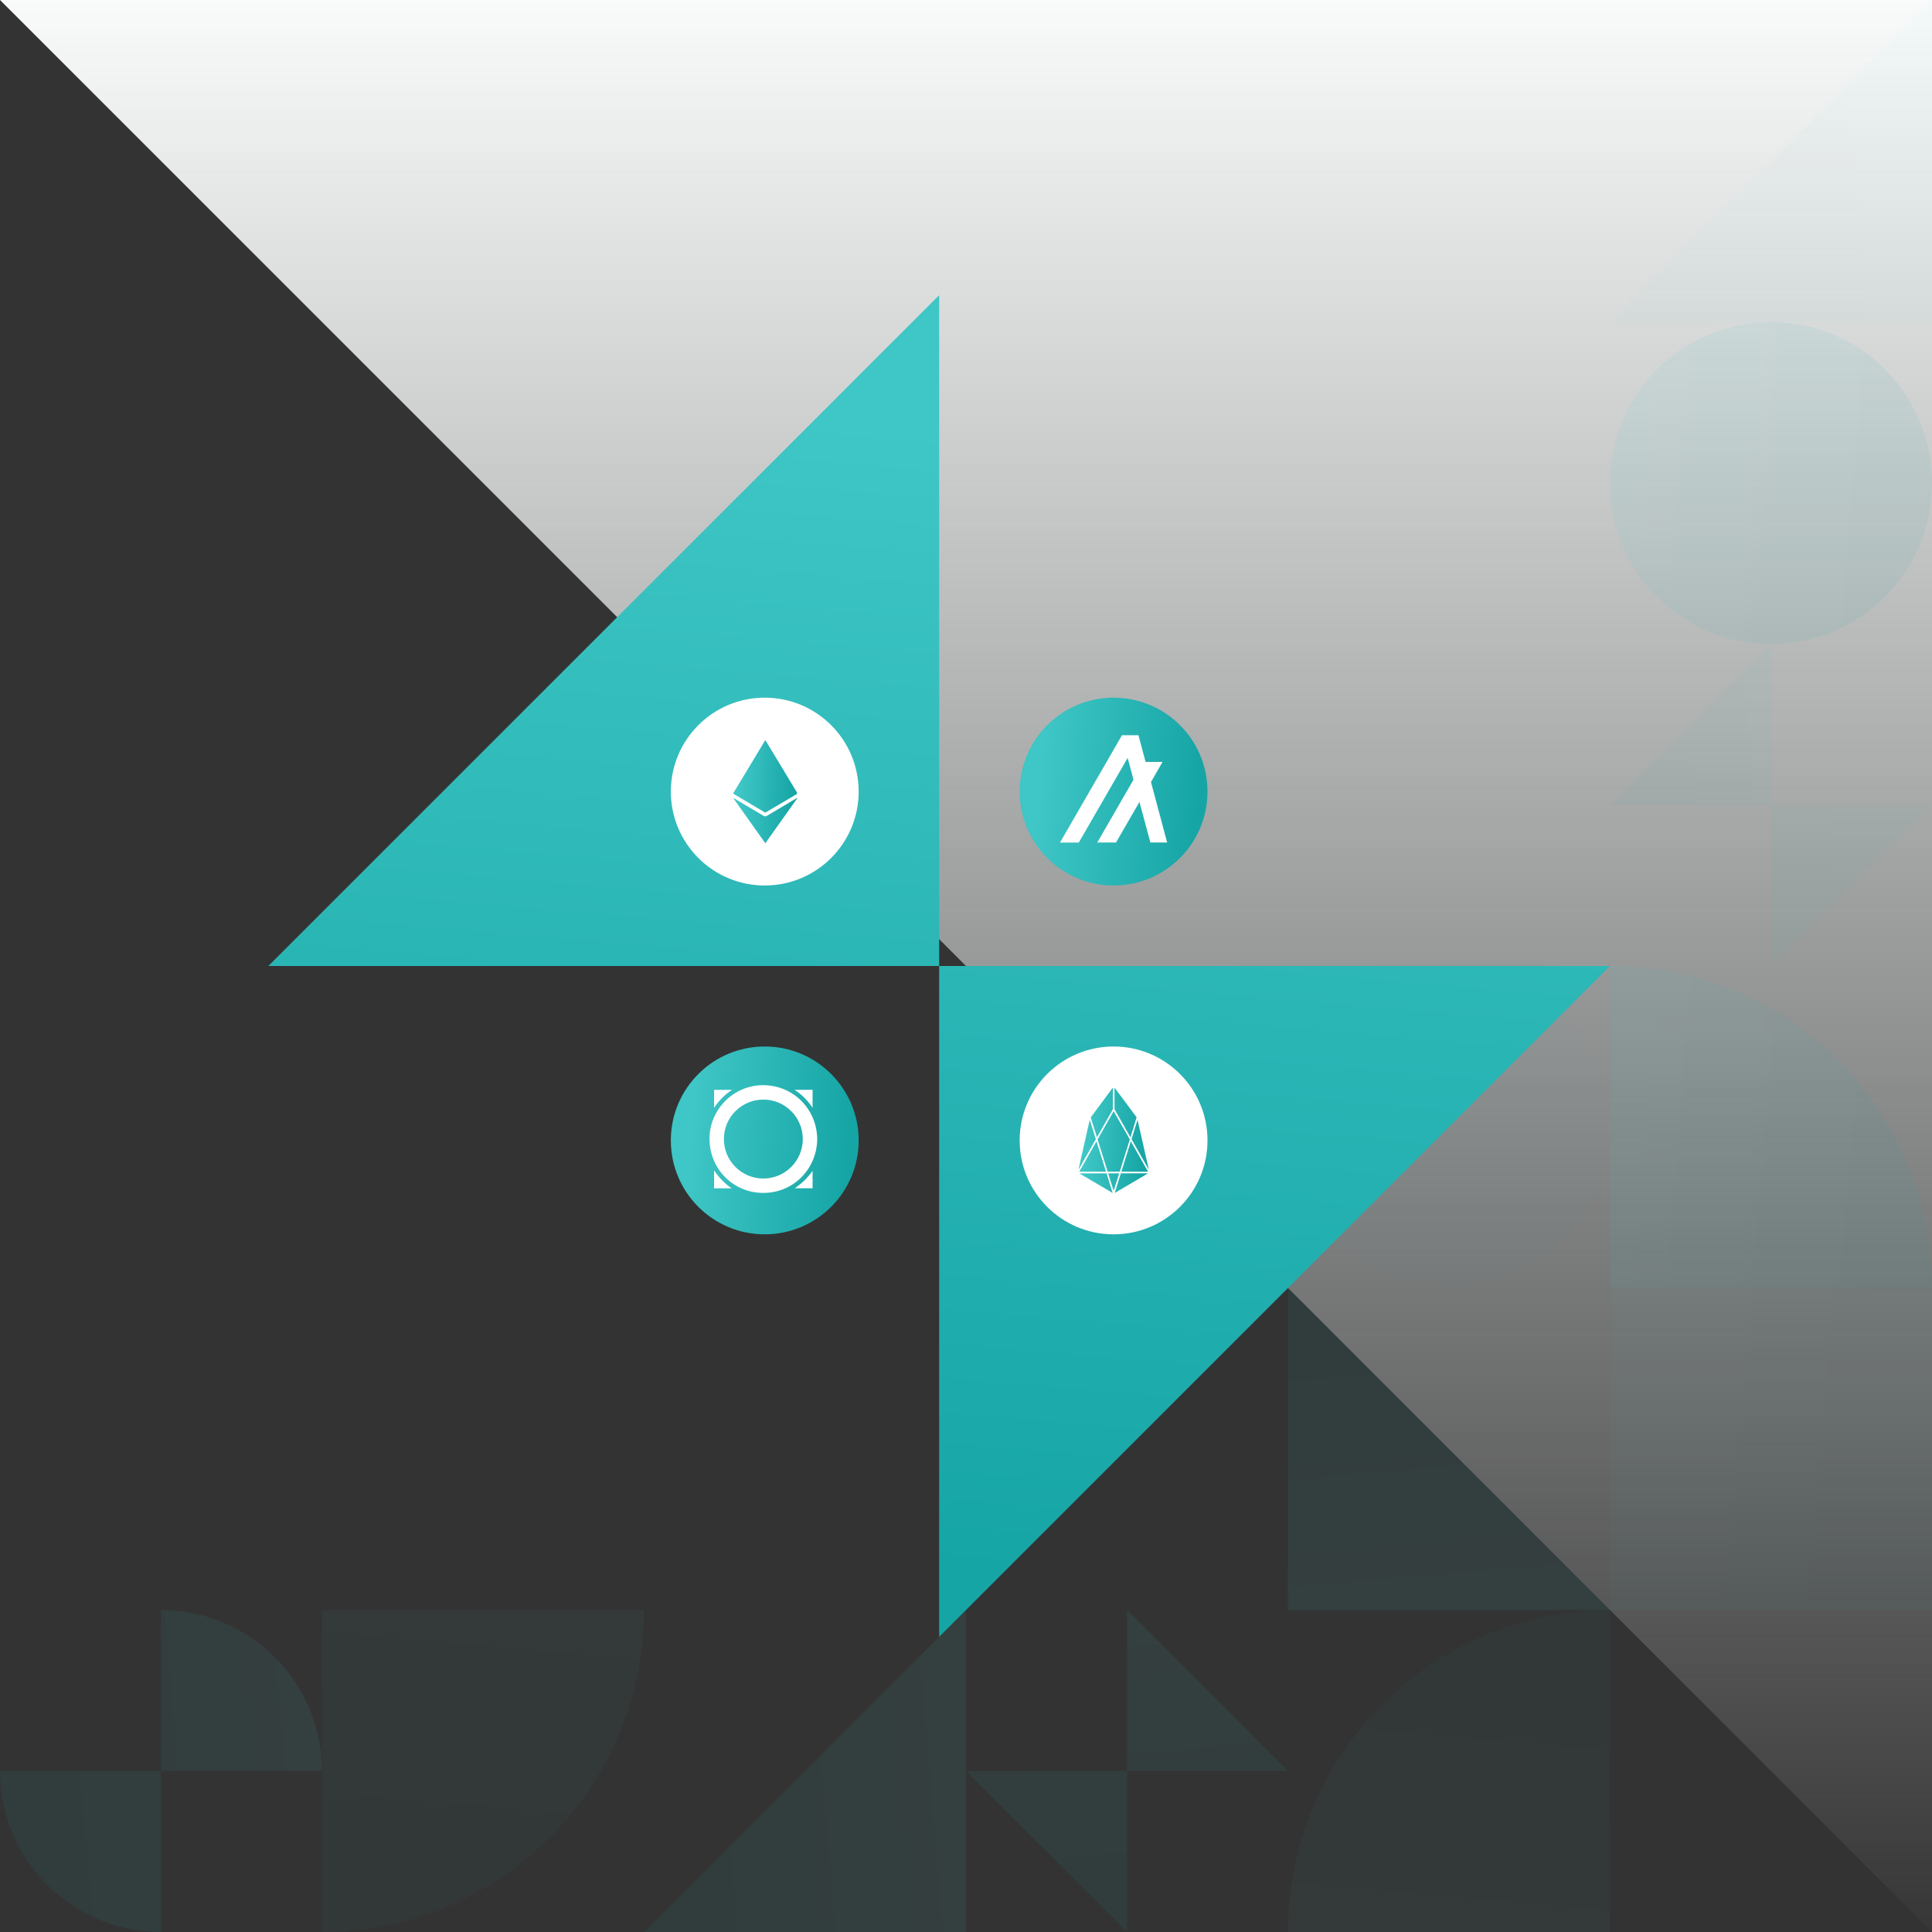 <svg width="720" height="720" viewBox="0 0 720 720" fill="none" xmlns="http://www.w3.org/2000/svg">
<rect x="0" y="0" width="720" height="720" fill="#333333" stroke="none"/>
<path d="M720 0H0L720 720V0Z" fill="url(#paint0_linear)"/>
<g opacity="0.08">
<g opacity="0.2">
<path d="M600 420C600 453.137 573.137 480 540 480C506.863 480 480 453.137 480 420C480 386.863 506.863 360 540 360C573.137 360 600 386.863 600 420Z" fill="url(#paint1_linear)"/>
</g>
<path d="M480 360C413.726 360 360 413.726 360 480L480 480L480 360Z" fill="url(#paint2_linear)"/>
<g opacity="0.6">
<path d="M660 240V300H720L660 360V300H600L660 240Z" fill="url(#paint3_linear)"/>
</g>
<path d="M720 180C720 213.137 693.137 240 660 240C626.863 240 600 213.137 600 180C600 146.863 626.863 120 660 120C693.137 120 720 146.863 720 180Z" fill="url(#paint4_linear)"/>
<path d="M720 480C720 413.726 666.274 360 600 360V480H720Z" fill="url(#paint5_linear)"/>
<g opacity="0.4">
<path d="M600 480H720V600H600V480Z" fill="url(#paint6_linear)"/>
</g>
<g opacity="0.3">
<path d="M720 120V0L600 120H720Z" fill="url(#paint7_linear)"/>
</g>
<path d="M480 600L600 600L480 480L480 600Z" fill="url(#paint8_linear)"/>
<path d="M360 660L420 660L420 600L480 660L420 660L420 720L360 660Z" fill="url(#paint9_linear)"/>
<g opacity="0.5">
<path d="M600 600C533.726 600 480 653.726 480 720L600 720L600 600Z" fill="url(#paint10_linear)"/>
</g>
<g opacity="0.5">
<path d="M120 720C186.274 720 240 666.274 240 600L120 600L120 720Z" fill="url(#paint11_linear)"/>
</g>
<path d="M360 720L360 600L240 720L360 720Z" fill="url(#paint12_linear)"/>
<path d="M120 660C120 626.863 93.137 600 60 600L60 660L120 660Z" fill="url(#paint13_linear)"/>
<path d="M60 660L1.28748e-05 660C2.34011e-05 693.137 26.863 720 60 720L60 660Z" fill="url(#paint14_linear)"/>
<g opacity="0.2">
<path d="M360 480V600L480 480H360Z" fill="url(#paint15_linear)"/>
</g>
</g>
<path d="M600 360H350V110L100 360H350V610L600 360Z" fill="url(#paint16_linear)"/>
<circle cx="285" cy="295" r="35" fill="white"/>
<path d="M285.211 275.798C286.039 277.169 286.835 278.484 287.629 279.801C290.717 284.922 293.798 290.048 296.903 295.159C297.197 295.643 297.119 295.819 296.646 296.094C292.948 298.247 289.268 300.431 285.589 302.615C285.356 302.753 285.187 302.842 284.912 302.679C281.102 300.413 277.285 298.161 273.47 295.904C273.393 295.859 273.322 295.801 273.205 295.719C277.197 289.095 281.184 282.48 285.211 275.798ZM297.158 297.433C297.002 297.407 296.91 297.447 296.824 297.498C293.146 299.672 289.464 301.84 285.797 304.031C285.36 304.291 285.049 304.329 284.582 304.048C281.033 301.916 277.461 299.821 273.895 297.715C273.735 297.621 273.57 297.532 273.408 297.441C273.387 297.472 273.365 297.503 273.344 297.534C277.289 303.092 281.233 308.651 285.213 314.26C289.214 308.623 293.186 303.028 297.158 297.433Z" fill="url(#paint17_linear)"/>
<circle cx="415" cy="425" r="35" fill="white"/>
<circle cx="285" cy="425" r="35" fill="url(#paint18_linear)"/>
<circle cx="415" cy="295" r="35" fill="url(#paint19_linear)"/>
<path d="M414.561 444.581C414.453 444.5 414.35 444.408 414.235 444.34C410.373 442.068 406.51 439.799 402.647 437.529C402.539 437.466 402.435 437.395 402.253 437.279C405.68 437.279 409.018 437.279 412.393 437.279C413.14 439.709 413.889 442.145 414.638 444.581C414.612 444.581 414.587 444.581 414.561 444.581ZM415.021 414.109C412.997 417.67 411.017 421.154 409.037 424.638C410.294 428.654 411.546 432.655 412.79 436.631C414.331 436.631 415.809 436.631 417.3 436.631C418.552 432.63 419.797 428.648 421.051 424.637C419.043 421.13 417.048 417.648 415.021 414.109ZM415.357 405.312C415.347 405.505 415.34 405.566 415.34 405.627C415.34 408.132 415.335 410.636 415.347 413.14C415.347 413.331 415.425 413.539 415.521 413.708C417.364 416.962 419.215 420.211 421.066 423.461C421.127 423.569 421.194 423.674 421.289 423.829C422.065 421.323 422.824 418.877 423.589 416.408C420.856 412.723 418.14 409.062 415.357 405.312ZM414.646 405.426C411.929 409.09 409.212 412.753 406.469 416.452C407.236 418.881 408.007 421.32 408.799 423.827C408.907 423.653 408.975 423.55 409.036 423.443C410.875 420.213 412.717 416.985 414.545 413.748C414.664 413.539 414.728 413.271 414.73 413.029C414.745 411.149 414.739 409.27 414.74 407.39C414.74 406.743 414.74 406.095 414.74 405.447C414.708 405.44 414.677 405.433 414.646 405.426ZM408.62 425.332C406.471 429.132 404.362 432.863 402.224 436.645C405.588 436.645 408.855 436.645 412.19 436.645C410.999 432.868 409.822 429.141 408.62 425.332ZM421.422 425.332C420.235 429.144 419.073 432.876 417.901 436.641C421.237 436.641 424.506 436.641 427.864 436.641C425.708 432.857 423.584 429.127 421.422 425.332ZM415.439 444.581C419.599 442.128 423.659 439.734 427.718 437.34C427.709 437.317 427.7 437.294 427.69 437.27C424.383 437.27 421.076 437.27 417.706 437.27C416.96 439.676 416.215 442.079 415.439 444.581ZM402.045 435.692C404.159 431.978 406.272 428.265 408.39 424.543C407.646 422.178 406.907 419.826 406.167 417.473C406.138 417.474 406.108 417.475 406.078 417.476C404.706 423.539 403.333 429.602 401.961 435.665C401.989 435.674 402.017 435.683 402.045 435.692ZM428.002 435.696C428.028 435.684 428.055 435.672 428.081 435.66C426.709 429.599 425.337 423.538 423.965 417.476C423.935 417.477 423.905 417.478 423.875 417.478C423.152 419.826 422.429 422.173 421.699 424.544C423.809 428.276 425.905 431.986 428.002 435.696ZM414.976 443.645C415.007 443.646 415.037 443.646 415.067 443.646C415.742 441.533 416.416 439.421 417.102 437.273C415.724 437.273 414.391 437.273 412.987 437.273C413.661 439.432 414.319 441.539 414.976 443.645Z" fill="url(#paint20_linear)"/>
<path d="M304.552 424.465C304.445 435.52 295.857 444.514 284.546 444.564C273.302 444.613 264.474 435.693 264.411 424.496C264.348 413.495 273.393 404.38 284.429 404.413C295.585 404.447 304.403 413.237 304.552 424.465ZM284.485 439.204C292.59 439.199 299.179 432.603 299.176 424.497C299.173 416.382 292.594 409.791 284.49 409.784C276.358 409.778 269.758 416.385 269.77 424.521C269.782 432.629 276.377 439.209 284.485 439.204ZM272.809 406.157C270.478 406.157 268.3 406.157 266.123 406.157C266.123 408.365 266.123 410.516 266.123 412.852C267.929 410.108 270.088 407.939 272.809 406.157ZM296.102 406.135C298.863 407.935 301.015 410.121 302.824 412.837C302.824 410.49 302.824 408.334 302.824 406.135C300.597 406.135 298.445 406.135 296.102 406.135ZM272.65 442.853C270.08 441.055 267.931 438.866 266.121 436.153C266.121 438.499 266.121 440.655 266.121 442.853C268.348 442.853 270.499 442.853 272.65 442.853ZM296.157 442.833C298.484 442.833 300.653 442.833 302.825 442.833C302.825 440.625 302.825 438.474 302.825 436.322C301.026 438.891 298.841 441.045 296.157 442.833Z" fill="white"/>
<path d="M434.968 313.984H428.72L424.64 298.864L415.904 313.984H408.92L422.416 290.576L420.248 282.44L402.032 314H395.032L418.128 274H424.256L426.928 283.944H433.248L428.936 291.44L434.968 313.984Z" fill="white"/>
<defs>
<linearGradient id="paint0_linear" x1="720" y1="0" x2="720" y2="733" gradientUnits="userSpaceOnUse">
<stop stop-color="#F9FBFB"/>
<stop offset="1" stop-color="#F9FBFB" stop-opacity="0"/>
</linearGradient>
<linearGradient id="paint1_linear" x1="588.98" y1="476.327" x2="487.959" y2="467.755" gradientUnits="userSpaceOnUse">
<stop stop-color="#16A5A5"/>
<stop offset="1" stop-color="#3FC6C6"/>
</linearGradient>
<linearGradient id="paint2_linear" x1="476.327" y1="371.02" x2="467.755" y2="472.041" gradientUnits="userSpaceOnUse">
<stop stop-color="#16A5A5"/>
<stop offset="1" stop-color="#3FC6C6"/>
</linearGradient>
<linearGradient id="paint3_linear" x1="611.02" y1="356.327" x2="712.041" y2="347.755" gradientUnits="userSpaceOnUse">
<stop stop-color="#16A5A5"/>
<stop offset="1" stop-color="#3FC6C6"/>
</linearGradient>
<linearGradient id="paint4_linear" x1="708.98" y1="236.327" x2="607.959" y2="227.755" gradientUnits="userSpaceOnUse">
<stop stop-color="#16A5A5"/>
<stop offset="1" stop-color="#3FC6C6"/>
</linearGradient>
<linearGradient id="paint5_linear" x1="708.98" y1="476.327" x2="607.959" y2="467.755" gradientUnits="userSpaceOnUse">
<stop stop-color="#16A5A5"/>
<stop offset="1" stop-color="#3FC6C6"/>
</linearGradient>
<linearGradient id="paint6_linear" x1="708.98" y1="596.327" x2="607.959" y2="587.755" gradientUnits="userSpaceOnUse">
<stop stop-color="#16A5A5"/>
<stop offset="1" stop-color="#3FC6C6"/>
</linearGradient>
<linearGradient id="paint7_linear" x1="611.02" y1="116.327" x2="712.041" y2="107.755" gradientUnits="userSpaceOnUse">
<stop stop-color="#16A5A5"/>
<stop offset="1" stop-color="#3FC6C6"/>
</linearGradient>
<linearGradient id="paint8_linear" x1="483.674" y1="491.02" x2="492.245" y2="592.041" gradientUnits="userSpaceOnUse">
<stop stop-color="#16A5A5"/>
<stop offset="1" stop-color="#3FC6C6"/>
</linearGradient>
<linearGradient id="paint9_linear" x1="476.327" y1="708.98" x2="467.755" y2="607.959" gradientUnits="userSpaceOnUse">
<stop stop-color="#16A5A5"/>
<stop offset="1" stop-color="#3FC6C6"/>
</linearGradient>
<linearGradient id="paint10_linear" x1="596.326" y1="611.02" x2="587.755" y2="712.041" gradientUnits="userSpaceOnUse">
<stop stop-color="#16A5A5"/>
<stop offset="1" stop-color="#3FC6C6"/>
</linearGradient>
<linearGradient id="paint11_linear" x1="123.673" y1="708.98" x2="132.245" y2="607.959" gradientUnits="userSpaceOnUse">
<stop stop-color="#16A5A5"/>
<stop offset="1" stop-color="#3FC6C6"/>
</linearGradient>
<linearGradient id="paint12_linear" x1="251.02" y1="716.327" x2="352.041" y2="707.755" gradientUnits="userSpaceOnUse">
<stop stop-color="#16A5A5"/>
<stop offset="1" stop-color="#3FC6C6"/>
</linearGradient>
<linearGradient id="paint13_linear" x1="11.02" y1="716.327" x2="112.041" y2="707.755" gradientUnits="userSpaceOnUse">
<stop stop-color="#16A5A5"/>
<stop offset="1" stop-color="#3FC6C6"/>
</linearGradient>
<linearGradient id="paint14_linear" x1="11.02" y1="716.327" x2="112.041" y2="707.755" gradientUnits="userSpaceOnUse">
<stop stop-color="#16A5A5"/>
<stop offset="1" stop-color="#3FC6C6"/>
</linearGradient>
<linearGradient id="paint15_linear" x1="468.98" y1="483.674" x2="367.959" y2="492.245" gradientUnits="userSpaceOnUse">
<stop stop-color="#16A5A5"/>
<stop offset="1" stop-color="#3FC6C6"/>
</linearGradient>
<linearGradient id="paint16_linear" x1="115.306" y1="564.082" x2="151.02" y2="143.163" gradientUnits="userSpaceOnUse">
<stop stop-color="#16A5A5"/>
<stop offset="1" stop-color="#3FC6C6"/>
</linearGradient>
<linearGradient id="paint17_linear" x1="294.959" y1="313.082" x2="274.705" y2="312.012" gradientUnits="userSpaceOnUse">
<stop stop-color="#16A5A5"/>
<stop offset="1" stop-color="#3FC6C6"/>
</linearGradient>
<linearGradient id="paint18_linear" x1="313.571" y1="457.857" x2="254.643" y2="452.857" gradientUnits="userSpaceOnUse">
<stop stop-color="#16A5A5"/>
<stop offset="1" stop-color="#3FC6C6"/>
</linearGradient>
<linearGradient id="paint19_linear" x1="443.571" y1="327.857" x2="384.643" y2="322.857" gradientUnits="userSpaceOnUse">
<stop stop-color="#16A5A5"/>
<stop offset="1" stop-color="#3FC6C6"/>
</linearGradient>
<linearGradient id="paint20_linear" x1="425.682" y1="443.379" x2="403.605" y2="442.133" gradientUnits="userSpaceOnUse">
<stop stop-color="#16A5A5"/>
<stop offset="1" stop-color="#3FC6C6"/>
</linearGradient>
</defs>
</svg>
